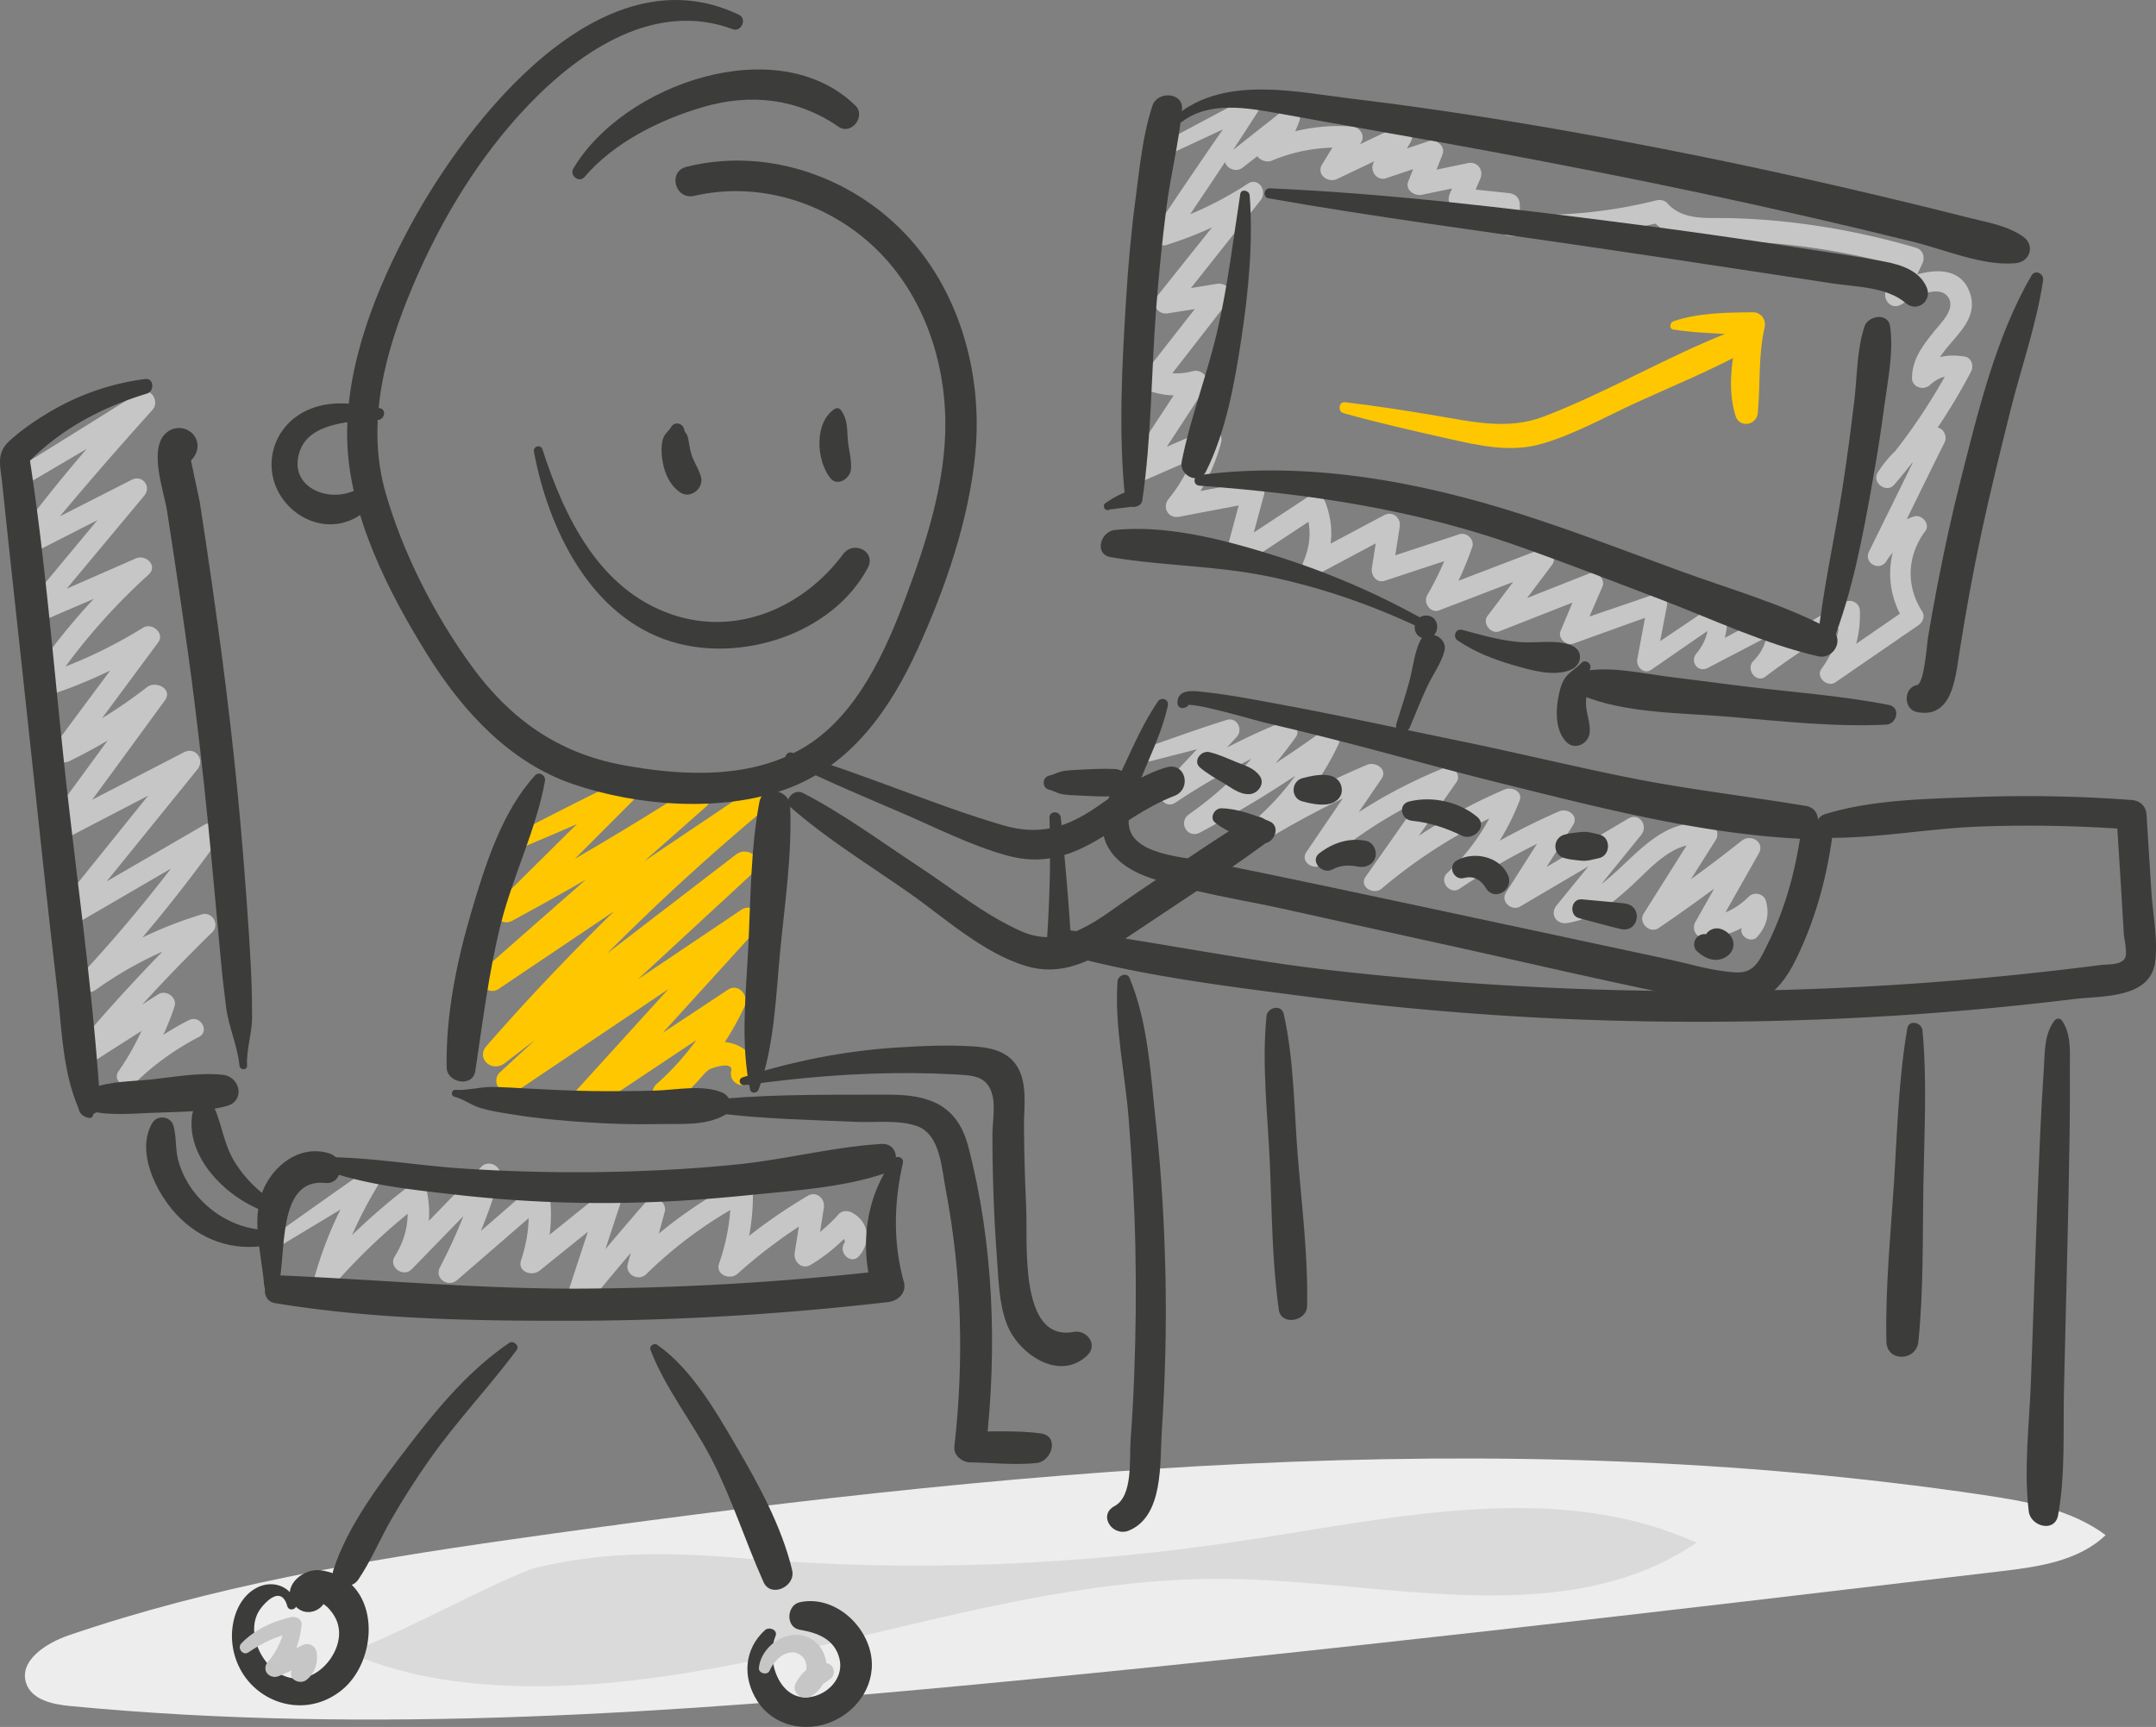 <svg id="Ebene_2" data-name="Ebene 2" xmlns="http://www.w3.org/2000/svg" viewBox="0 0 4708.77 3772.53"><rect x="0" y="0" width="4708.77" height="3772.53" fill="#808080" stroke="none"/><defs><style>.cls-1{fill:#c6c6c6;}.cls-2{fill:#fec700;}.cls-3{fill:#ededed;}.cls-4{fill:#dadada;}.cls-5{fill:#3c3c3b;}</style></defs><path class="cls-1" d="M457.5,1812.64c86.61-50.93,173.13-102,260-152.54l-29.88-37.75c-97.82,101.49-187.86,210.12-271.84,323.27-14.81,20,13.26,39.71,31.35,30.47l253.25-129.33-27.45-34.67L443.73,2087.83c-16.79,20.2,3.95,44.22,27.06,34.18,79.48-34.52,159.18-68.53,238.85-102.63l-28-35.41a1351.22,1351.22,0,0,0-230.53,267c-11.42,17.33,7.63,40.33,26.86,34.37a1078.51,1078.51,0,0,0,248.75-113l-33.06-32.13q-93.17,125.46-186.34,250.9c-16,21.49,14.17,41.67,33.32,32.38,73.2-35.52,141-78.18,205.38-127.87l-39-29.06q-109.65,149-218.8,298.44c-15.81,21.65,14.29,43.4,34.06,33.1l293.75-153-29.54-37.33L508.36,2753.22c-16.07,20,4.13,50.63,28.74,36.29l323-188.1-32-31.09a3248.88,3248.88,0,0,1-258.45,317c-17.3,18.7,6,52,28.46,35.94,75.22-53.64,156.21-93.82,244.75-120.46L820,2764Q680.36,2899.8,554.83,3048.75c-16.72,19.84,4.89,52.51,29.26,37q87.82-56,175.63-112L724,2947a561.32,561.32,0,0,1-75.17,153.53c-14.87,21.53,17.85,43.36,35.33,26.3a582.66,582.66,0,0,1,139.91-101c25.08-13,2.89-49.45-21.91-36.79A621.76,621.76,0,0,0,652.3,3096l35.33,26.29c36.39-50.28,63.64-104.2,83.38-163,6.73-20.06-18.52-37.78-35.77-26.73q-87.72,56.18-175.43,112.38,14.63,18.49,29.26,37,125.23-149.2,264.61-285.31c16.7-16.31-.32-45.66-22.88-38.82-92.2,27.94-177.94,69.71-256.3,125.82q14.22,18,28.45,36A3445,3445,0,0,0,868.58,2593c14.24-19.83-13.27-42-32-31.09q-161.67,93.76-323.33,187.54l28.73,36.3,279-344.56c17.13-21.16-4.06-50.51-29.54-37.33L497.2,2556.07l34.05,33.1q109.59-149.07,218.63-298.54c18.2-24.94-19.35-44.37-39-29.06-60.64,47.18-125.69,87.12-194.71,120.81l33.32,32.38,186-251.09c14.81-20-13.91-44-33.06-32.12A1024.21,1024.21,0,0,1,465.76,2239.9l26.86,34.37a1344.18,1344.18,0,0,1,221.79-258.54c21.09-19.11-6-45.07-28-35.41-79.3,34.77-158.56,69.64-238,104l27.06,34.19L705,1843.19c16.4-19.66-4-46.61-27.45-34.67l-253.5,128.89,27.76,35.07c87.05-108.21,177.87-213,270.73-316.27,18.09-20.12-5.39-53.15-29.89-37.75Q565.07,1698.71,436.88,1778c-22.47,14-2.14,48,20.62,34.62Z" transform="translate(-389.92 -760.38)"/><path class="cls-1" d="M1011,3476.6c65.46-39.62,131.21-78.8,196.31-119L1176.91,3328c-45,67.7-77.2,142.22-99.51,220.23-6.22,21.76,23.74,39.65,39.17,22C1175.32,3503,1239.8,3441.88,1311,3387.9l-34.7-13.76c9.68,47.48,1.29,90.06-24.34,131.14-14.32,22.95,18.84,46.65,37.24,27.72q92.94-95.57,185.86-191.14l-39.88-22.38a1104.42,1104.42,0,0,1-84.26,208.91c-13,24.72,17.55,45.53,37.71,28.07l194.94-168.78-41.27-16.57c5.74,49.64,1.46,94.52-14.32,142.19-8.39,25.32,23.75,36.23,40.52,22.74l170.59-137.35-40.53-22.75q-36,109.54-71.93,219.09c-7.3,22.26,25.34,41.26,40.51,22.73q82.69-101,168.32-199.45l-40.39-22.67Q1778,3458.45,1761,3521.23c-6.37,23.48,23.49,39.16,40.34,22.64a931.83,931.83,0,0,1,221-160.8l-36.16-20.29a454.84,454.84,0,0,1-25.78,157.8c-8.43,24.2,23.91,37.13,40.15,22.54A1101.93,1101.93,0,0,1,2178.21,3413l-35.13-26.25q-8.76,55.21-17.51,110.42c-3.08,19.38,16,37.85,35.08,26.21a386.62,386.62,0,0,0,93.65-79.19l-27.88,3.83,9.09,25.59c-17.44,21.8,12.91,51.74,31.12,30.14,26.55-31.47,21.5-75.31-17-94.87-8.7-4.42-20.93-3.82-27.88,3.83a381.11,381.11,0,0,1-85.15,70.35l35.08,26.21q8.79-55.2,17.57-110.4c3.13-19.65-15.93-37.56-35.13-26.24a1166.29,1166.29,0,0,0-187.61,137.54l40.15,22.53a491,491,0,0,0,27.65-169.9c-.22-18.87-20.19-28.67-36.16-20.3a978.21,978.21,0,0,0-231,168.27l40.34,22.64q17.09-62.79,34.15-125.57c6.08-22.36-24.36-41.1-40.39-22.67q-85.68,98.43-168.42,199.35l40.51,22.73q36-109.53,72-219.07c8.32-25.32-23.73-36.27-40.53-22.74q-85.29,68.67-170.58,137.35l40.52,22.74c16.75-50.8,22.15-101.22,15.94-154.4-2.45-21-24.65-31-41.27-16.57l-194.71,169,37.71,28.08a1165.31,1165.31,0,0,0,88.79-220.11c6.62-22.9-23.62-39.13-39.88-22.38q-92.8,95.68-185.63,191.36l37.24,27.72c32-51.44,41.26-107.13,29.11-166.36-2.82-13.76-23-22.66-34.7-13.76-74.46,56.6-142.49,119.38-203.89,190l39.16,22c21-75.14,52.62-143.77,92.82-210.48,11.06-18.36-12-42.33-30.42-29.57-63.07,43.73-125.47,88.46-188.14,132.75-14.65,10.35-1.55,33.32,14.18,23.8Z" transform="translate(-389.92 -760.38)"/><path class="cls-1" d="M2911.62,1112.66c73-34.19,146.19-68.06,219.15-102.37l-28-27.22c-65.21,92.09-128.22,185.88-191.34,279.42-11.19,16.58,7.48,38.86,25.85,33.08a821,821,0,0,0,201.26-94.29l-28.34-35.79q-95.89,120.18-191.8,240.33c-15.18,19-1,42.72,22.94,38.92l119.43-18.92-23.13-39.25-147.28,188.3c-11.35,14.52-8.1,33.87,10.71,40,36.3,11.77,70.2,12.35,107.1,2.85q-13.77-17.61-27.53-35.24-64.37,97.9-128.44,196c-14.93,22.9,13.65,41.56,33.74,32.79l159.61-69.69-35.71-26.68C2996.72,1765,2975,1809.7,2942.38,1850c-15.11,18.66-1.13,43.77,23.09,39.18q84.12-15.95,168.24-31.86l-28.9-28.44-38.1,142c-5.12,19.09,17.27,37.36,34.65,25.89l172.18-113.62L3239,1869.49c15.48,40.52,14.65,78.19-2.4,118.14-8.65,20.27,18.59,34,34.34,25.66l165.28-88.06L3402,1899.64q-7.92,50.65-15.85,101.32c-2.52,16.1,10.13,34,28.4,28l174.34-57.45-28.33-27.87a666.87,666.87,0,0,1-53.47,116.84c-9.31,16.13,6.59,40.62,25.94,33.21l233-89.27-25.84-33.08q-50.79,67.53-101.73,134.93c-11.8,15.64,8.07,40.35,26,33.3l208.77-82-28.7-28.24c-15.71,36.46-30.95,73.12-46.33,109.71-6.62,15.73,12.85,32.77,27.83,27.4,63.17-22.67,126.22-45.69,189.5-68l-25.94-25.53q-11.89,63.84-23.8,127.69c-3,16.27,14.52,33.9,30.59,22.85,51.67-35.5,103-71.47,154.91-106.64l-30.17-16.92c2.7,34-4.26,61.61-26.33,88.23-14.66,17.7,3.59,42.5,24.86,31.4l162-84.53-32.3-18.13c3,35.16-5.56,62.39-30.35,87.83-16.82,17.26,6.27,49.1,26.69,33.71a1478.24,1478.24,0,0,1,195.05-125l-33.39-18.74c1.66,48.26-10.79,87.82-39.28,126.77-13.13,18,12.9,41.59,30.4,29.54q90.7-62.4,181.39-124.8c9.49-6.53,15.06-19.24,8.15-30-36.15-56.2-32.93-122.22,6.78-175.68,11.52-15.52-7.68-37.43-24.82-31.76-42.68,14.1-74.07,38.19-98.09,76.39l37.85,21.23c42.13-86.58,84.17-173.2,127.13-259.38,7.69-15.43-5.46-38.3-24.47-31.33-51.91,19-91.93,50.12-121.46,97.1-13.59,21.62,19.09,46.24,35.83,26.67a1330.14,1330.14,0,0,0,168-247.29c6.23-11.88,1.58-30-13.54-32.65-41.9-7.23-76.89,2.36-108.79,30.77l39.05,15.68c1.22-68.94,104.15-106.22,82-181.58-23.84-81.09-124.45-49.07-175.42-19.07l32.69,31.77q18.8-40.46,37.57-80.9c6.58-14.18,1.57-30-14.39-34.72A1630,1630,0,0,0,4299,1245.8q-68.22-7.68-136.88-9c-45.72-.84-97.5,5.11-130.82-32.6-5.75-6.5-16.05-8.11-24.05-6.1A1048.14,1048.14,0,0,1,3687,1227.76l24.09,23.92q-1-22.8-2-45.61c-.63-14.12-10.53-22.47-24.06-23.9l-107-11.31,20.67,35.61q12-27.49,24-55c8.42-19.31-5.46-39.2-27.11-34.7l-112.71,23.41,29.48,29q14.09-35.88,28.16-71.78c6.63-16.89-13.3-34.4-29.43-29l-106.14,35.78,26.94,34.49,39-68.3c12.61-22.11-12.26-41.8-32.88-32l-151.68,72.45,32.77,31.84,43.46-71c9.92-16.19-3.18-34-20.37-35.09-69.2-4.57-133.79,7.91-197.32,35.25l28.14,35.54c26-23,43-49.36,54.57-82,8.53-24-22.65-33.72-38.2-21.44l-116.86,92.23c-22.52,17.78,9.46,47.32,31.36,30.36l117.83-91.28-38.2-21.44c-9.39,25.69-22.84,43.83-43.42,61.73-21.85,19,6.32,44.69,28.13,35.54,55.58-23.33,113.43-31.51,173.33-27.49L3321,1048.55l-43.54,71c-13.44,21.91,12.72,41.39,32.77,31.84L3462,1079l-32.88-32-39,68.25c-9.89,17.3,6.78,41.26,26.94,34.49l106.18-35.67-29.43-29q-14.13,35.88-28.24,71.77c-7.24,18.39,13.58,32.29,29.48,29l112.73-23.3L3580.6,1128l-24,54.94c-7.69,17.59,1.5,33.56,20.67,35.61l107,11.42L3660.23,1206q1,22.82,2,45.62c.6,13.7,10.52,23.09,24.09,23.92a1104.69,1104.69,0,0,0,333.59-30.19l-24-6.1c54.07,61.71,151,45.63,224.33,49.65,115.58,6.34,229.36,26.69,340.61,58.39l-14.4-34.71q-18.52,40.61-37,81.2c-9.39,20.57,10.88,44.8,32.69,31.77,20.87-12.46,85.62-49.18,104.5-12.69,12.69,24.53-18.34,53.82-31.79,70.6-24.89,31.07-48.55,60.89-49.07,102.37-.26,20.73,24.92,28.39,39.05,15.67,18.86-17,38.41-23.33,64.13-18.89q-6.78-16.32-13.54-32.65a1277.21,1277.21,0,0,1-160.83,238.16l35.83,26.68c22.85-36.37,52.71-62.37,93.15-77.8q-12.24-15.66-24.47-31.33c-41.8,86.75-84.51,173-127.13,259.4-12.43,25.19,22.88,44.74,37.85,21.23,18-28.21,39.36-45.21,71.49-55.63l-24.82-31.77c-48.84,65-50.9,151.46-7.08,219.61q4.08-15,8.15-30-90.69,62.43-181.33,124.9l30.4,29.54c32.37-44.31,47.22-93.5,45.3-148.31-.6-17.2-18.4-26.74-33.39-18.74A1431.61,1431.61,0,0,0,4219,2204.63l31.23,30.24c31.5-33,46.52-72.28,42.16-118-1.56-16.29-17.11-26.24-32.3-18.13L4099,2184.83l24.86,31.4c28.11-34.63,41.3-71.52,37.43-116.37-1.2-13.9-16.64-26.23-30.17-16.92-51.64,35.48-103.83,70.15-155.71,105.3l30.59,22.85q12.33-63.72,24.65-127.46c2.82-14.6-9.69-31.18-26-25.53-63.3,22-126.86,43.38-190.28,65.08l25.55,32.7c16.73-38.19,33.6-76.32,50-114.65,6.77-15.85-13.32-34.33-28.7-28.25l-208.62,82.52,26,33.3q50.7-67.56,101.46-135.08c11.77-15.63-8-39.9-25.85-33.08l-233.05,89.11q13,16.59,25.94,33.2a730.84,730.84,0,0,0,58.21-127.59c5.67-16.37-12.3-33.14-28.32-27.87l-174.37,57.33,28.4,27.94,15.92-101.3c3.12-19.87-15.33-35.66-34.25-25.59l-165.34,88,34.33,25.66q30.18-70.57,2.75-142.19c-5.07-13.34-20.9-22.68-34.55-13.7L3077.64,1957l34.65,25.9q19.15-71,38.3-141.95c5-18.42-11.79-31.64-28.9-28.44q-84.18,15.74-168.39,31.3,11.53,19.59,23.09,39.18c38.16-46.75,64.89-97.36,80.42-155.78,6-22.39-17.37-34.6-35.71-26.68l-160,69.11,33.74,32.78q64.38-97.87,128.34-196.05c12-18.38-7.9-40.37-27.54-35.24-28.58,7.45-53.3,6.36-81.39-2.64q7.27,17.52,14.54,35l146.64-188.77c14.39-18.52-9.42-37.26-26.9-34.43l-119.34,19.31,22.94,38.91q95.57-120.49,191.18-240.93c15.27-19.23-4.39-51.38-28.33-35.8a772.86,772.86,0,0,1-189.47,90l25.85,33.08c62.88-93.52,126-187,186.8-282,11.6-18.14-11-36.18-28-27.22-71,37.52-141.79,75.48-212.75,113.12-16.32,8.66-1.94,31.35,14.18,23.8Z" transform="translate(-389.92 -760.38)"/><path class="cls-1" d="M2905.24,2422.62c58.48-15.36,117.54-29.35,175.49-46.61L3058.89,2339q-65.26,69.28-130.36,138.72c-17.59,18.88,5.66,51.39,28.55,36.06,78.48-52.54,161.21-97.15,248.73-132.73l-26.45-33.86a793.24,793.24,0,0,1-192.49,191.94c-24.82,17.44-3.37,54.41,23.82,40a2421.51,2421.51,0,0,0,293.84-183.95l-32.23-31.32q-59.48,126.32-170.38,211.17c-21.2,16.24,6.37,49.57,28.3,35.75a1890.48,1890.48,0,0,1,268.4-140.43l-31.68-30.79q-61.87,90.84-123.59,181.77c-15.47,22.8,17.68,42.34,35.92,26.75,83.29-71.2,176.61-128.37,278.34-169.17q-12.39-15.84-24.77-31.7L3372.6,2675.51c-15.46,22,17.28,41,35,26,87.74-74.29,185.15-133.73,290.83-178.85l-32.76-24.47c-25.56,65.39-64.18,121.41-115.24,169.52-18.28,17.23,6,48.36,27.1,34.23a1525.17,1525.17,0,0,1,239.91-131.2l-30.73-29.87L3679,2710.22c-12.48,19.62,12.3,41.45,31.2,30.32l259.47-152.71-28.25-35.68-151.72,185.9c-15.5,19-.77,42.28,22.84,38.75,56.42-8.44,100-44.2,140.88-81.6,42.89-39.25,92.06-99.71,156.94-89.34l-14.25-34.35L3979.85,2756c-12.44,19.74,13.05,45,32.61,31.69q110.53-75,215-158.11l-37.32-27.78-97.66,173c-8.31,14.73,2,35.66,20.12,34.64,51.45-2.86,93.5-21.18,128.45-59.32l-37.71-9.57q11.06,24.49-7,42.82c-13.52,18.31,16.89,40.31,31.54,23.48,20.43-23.46,27.07-47.74,19-78-4.38-16.46-25.9-21.34-37.71-9.58-27.21,27.1-57.81,41.71-96,43.8l20.11,34.64,97.83-172.91c14.16-25-17.5-43.49-37.31-27.78q-99.84,79.13-205.36,150.42l32.62,31.69,116.44-184.33c7.61-12.05.82-31.93-14.25-34.35-143-23-194.9,151.88-322.82,171.45l22.84,38.75,151.14-186.46c15.84-19.54-4.16-50-28.25-35.69q-129.46,76.8-258.95,153.58l31.2,30.32,107.1-169.65c13.21-20.93-12.22-38-30.74-29.87A1544.37,1544.37,0,0,0,3555,2664.22l27.09,34.22c56.86-53.63,98.23-116.16,126.63-188.92,8-20.54-17.47-31-32.76-24.48-109.3,46.73-209.27,109.19-299.9,186l35,26,160.1-228.43c10.51-15-7.31-38.72-24.77-31.71-109.54,44-209.32,103.46-299.45,179.76l35.92,26.74Q3345,2552.79,3407,2462c14.69-21.51-13.19-38.63-31.68-30.79a1888.23,1888.23,0,0,0-268.61,140.08l23.48,39.43c78.68-60.11,140.48-134.35,182.86-224,9-19.05-11.56-46.37-32.23-31.31a2452.54,2452.54,0,0,1-294,183.71l23.82,40a861.65,861.65,0,0,0,209.58-209c11.27-15.93-7.86-41.42-26.45-33.85-91.52,37.25-178.32,82.67-260.43,137.7l28.55,36.07c43.24-46.46,86.13-93.24,129.12-139.93,14.65-15.91.49-43.92-21.84-37-57.92,17.8-115,38.94-172.27,58.61-19.73,6.77-12.33,36.38,8.29,31Z" transform="translate(-389.92 -760.38)"/><path class="cls-2" d="M1522.78,2615q126.84-53.15,252.24-109.79l-30.17-38.11q-134.38,132.1-268,265c-21.39,21.22,6,53.61,31.51,39.81q213-115.35,417.71-245l-32.5-41.06q-224.32,196-448,392.69c-23.45,20.6,7.64,59.57,33.42,42.22l566.79-381.36-33.48-42.29a5036.4,5036.4,0,0,0-559.6,548c-24.2,27.71,11.87,59,39.26,38q272.33-208.93,544.66-417.82l-39.41-38.16L1482,3102.78c-23.16,21.38,7.58,60.55,33.92,42.84q260.57-175.14,521-350.45l-33.89-42.81-353.53,389.1c-20.42,22.48,6.49,60.86,33.79,42.68Q1845,3076.5,2006.41,2968.55l-37.11-36.06a593.8,593.8,0,0,1-145.13,195.76c-23.71,21.18,6.78,54.84,32.64,41.23,22.43-11.81,38.62-27.3,55.77-45.82,8-8.61,16.19-20,25.88-26.56,6-4.08,53.49-20,48.45,3.12-7,32,42.24,44.58,49.54,13,9.85-42.62-21.41-71.58-62.45-76.47-67.61-8-92.44,60.06-144.28,87.26l32.64,41.24a635.31,635.31,0,0,0,153.89-206.41c10.61-22.61-12.83-52.12-37.11-36.06q-161.92,107.14-323.86,214.3l33.79,42.68q176.82-194.49,353.65-389c20.47-22.51-6.58-61.17-33.89-42.8q-260.55,175.17-521,350.41l33.91,42.84,515-475.91c27.19-25.13-12.31-59-39.41-38.16q-272.22,209-544.51,418l39.26,38a5037.27,5037.27,0,0,1,559.52-548c24-20.13-7.76-59.61-33.48-42.3l-566.74,381.44,33.42,42.22q223.69-196.59,446.93-393.73c22.87-20.21-7.17-57.28-32.51-41.06q-204,130.62-416.89,246.4l31.52,39.81q133.4-133.08,266.4-266.56c20.76-20.9-5.68-50.08-30.17-38.1q-122.85,60.07-244.12,123.41c-19.82,10.37-2.32,36.46,16.91,28.41Z" transform="translate(-389.92 -760.38)"/><path class="cls-3" d="M539.74,4332.83c-49.36,16.87-109.48,55.77-92.48,105.09,12.4,36,57.87,45.69,95.77,49.33,659.51,63.19,1324.33,14.67,1983.91-47.7,745.76-70.51,1489.72-158.67,2233.59-246.82,81.42-9.65,169-22.11,228.14-78.91-76.07-56.62-173.64-73.8-267.44-87.72-1076.15-159.61-2148.7-54.55-3218.82,97.8C1175.78,4170.4,852.82,4225.79,539.74,4332.83Z" transform="translate(-389.92 -760.38)"/><path class="cls-4" d="M1144.61,4367.18c116.32,52.81,245.27,72.83,373,76.26,525.34,14.14,1029.06-241.1,1554.54-233.95,348.92,4.75,734.26,116.91,1023.05-79-302.47-136.95-652.44-56.14-980.65-5.95-361.74,55.31-729.7,71.34-1094.13,40.51-157.23-13.3-301.15-17.61-457.63,19.49C1495.62,4200.5,1170.83,4379.08,1144.61,4367.18Z" transform="translate(-389.92 -760.38)"/><path class="cls-5" d="M2004.15,792.81C1702.59,647.69,1411,1023.5,1287.91,1250.1c-76.13,140.13-142.08,304.84-139.77,466.49,2.37,165.82,89.93,337.59,176.29,475.79,76,121.56,178.46,233.68,317.41,281.06,140.56,47.94,322.07,61.73,463.41,11.34,143-51,228.78-174.52,289.38-307.64,60.21-132.28,111.58-281.43,125.44-426.84,16.75-175.86-36.3-363.89-163.73-490-121.46-120.17-300-177.25-467-135.57-42,10.48-25,73.15,17,63.43,136.51-31.58,281.07,11.43,384.63,104.48,110.06,98.88,163,246.64,163.62,392.5.53,129.27-41.77,260.75-86.78,380.78-43.88,117-104.46,252-213.65,322-118.44,75.91-272.54,68.22-405.3,43.51-140.28-26.12-244.8-100.52-328.42-215.26-81.21-111.43-150.18-246.55-188.28-378.95-44-153-.81-309.87,59.51-452.27,61.34-144.81,145.19-284,254.69-397.58,113.39-117.58,275.48-226.24,444.2-163.11,18.17,6.8,31.53-22.84,13.58-31.48Z" transform="translate(-389.92 -760.38)"/><path class="cls-5" d="M1558.46,2454.37c-72.39,78.84-108.8,195.79-138.78,297-32.16,108.5-56.46,227.27-54.25,340.89.66,34.11,56.93,44.14,62.48,8.07,16.68-108.4,29.15-215.76,56-322.41,26.45-104.9,77.16-205.56,96.25-311.31,2.14-11.87-12.39-22.39-21.74-12.2Z" transform="translate(-389.92 -760.38)"/><path class="cls-5" d="M1382.35,3156.3c18.8,4.4,36,17.84,54.59,23.77,24.76,7.89,51.48,11.39,77.06,15.54,51.61,8.36,103.92,12.86,156.06,16.41,52.74,3.59,105.8,5,158.65,3.94,47.08-.92,101.51,4.25,143.38-19.42,22.75-12.85,14.83-42-6.5-50.28-43.74-16.94-99.42-4.61-145.8-3.4s-92.57,1.61-138.89.94-92.38-3.11-138.61-5.47c-26.22-1.33-52.68-3.34-78.94-3.49-24.51-.14-55.11,8.28-78.77,6.3-8.82-.74-10.89,13.14-2.23,15.16Z" transform="translate(-389.92 -760.38)"/><path class="cls-5" d="M2046.75,3140.42c34.51-94.86,37.34-200.74,46.92-300.46,10-104.26,26.51-213.89,21.95-318.61-1.58-36.41-59.91-47.75-67.22-8.69-19.25,102.94-19,212.48-24.22,317-5.07,102.21-17.47,210,4,310.86,2.11,9.94,15.66,8.06,18.62-.06Z" transform="translate(-389.92 -760.38)"/><path class="cls-5" d="M2213.38,1653.34c-45.73,29.21-41,112.55-10.05,151.45,15.36,19.3,43,1,45-18.43,2.34-22.11-5.31-44.48-6.91-66.56-1.74-24.07-.18-42.57-14.44-63.07-3-4.25-8.89-6.41-13.62-3.39Z" transform="translate(-389.92 -760.38)"/><path class="cls-5" d="M1855.86,1693.06c-6,9.93-14.7,14.57-18.26,27.19-3.93,14-3.29,28.55-1.32,42.77,3.9,28.25,15.44,57.37,39.94,73.38,22,14.41,51.11-9.52,44.75-33.72-4.9-18.62-16.78-34.17-21.85-53-2.36-8.74-3.65-17.56-5.31-26.43a59.93,59.93,0,0,0-3.36-12.84c-1.09-2.55-5.59-7.34-5.84-9.9-1.39-14.65-20.43-21.27-28.75-7.49Z" transform="translate(-389.92 -760.38)"/><path class="cls-5" d="M1087.65,3312.24c93.62,36.1,198.78,46.71,297.91,58a2842.11,2842.11,0,0,0,317.22,18.18c105.82.16,211.81-5.92,317.06-16.69,98.76-10.11,209-16.31,303.22-48.38,33.27-11.32,31.76-66.43-8-64-104.67,6.41-209.33,33.92-314.05,44.62-98.85,10.1-198,15.2-297.34,16.72s-198.52-1-297.57-7.26c-104.56-6.56-210.21-26-314.93-25.34-14.82.09-16.36,19.21-3.55,24.14Z" transform="translate(-389.92 -760.38)"/><path class="cls-5" d="M2340.58,3293c-60.39,84-72.86,186.66-45.45,286.23l34.87-44a6183.83,6183.83,0,0,1-664.88,40.15c-222.8,1.36-443.14-19.39-665.35-28.9-34.52-1.47-44.73,54.74-8.92,60.66,217.21,35.91,443.51,39.09,663.22,38.39,225.58-.72,450.91-14.84,675-40.67,21.88-2.52,41.57-19.78,34.87-44-23.7-85.77-21.76-172.67-2.2-259.27,3-13.24-13.74-18.83-21.14-8.53Z" transform="translate(-389.92 -760.38)"/><path class="cls-5" d="M997.41,3571.93c18.94-65.27-5-238.72,102.71-227.39,38.81,4.08,44-53.2,9.47-64.37-56.93-18.43-111.41,16.47-138.56,66.44-36.94,68-9.72,149.47-4.23,221.36,1.29,16.9,25.58,21.32,30.61,4Z" transform="translate(-389.92 -760.38)"/><path class="cls-5" d="M970.26,3447.31c-58.25-1.75-113.91-31.83-151-76.2-18.56-22.19-33-48.68-40.29-76.77-6.41-24.82-3.37-50.42-10.3-75-5.87-20.76-35.32-24.29-46.2-5.68-36.64,62.67,9.09,153.3,53.41,200.33,52.65,55.88,123.47,80.31,198.56,66.66,19.73-3.59,14.81-32.83-4.16-33.39Z" transform="translate(-389.92 -760.38)"/><path class="cls-5" d="M991.29,3387a273.29,273.29,0,0,1-88.45-87.74c-21.63-34.84-26.83-72.67-41.06-110.08-10.86-28.54-48-22.19-52.19,6.85C795.27,3294.85,894.9,3386.43,981,3411c14.55,4.15,23.14-16.11,10.34-24Z" transform="translate(-389.92 -760.38)"/><path class="cls-5" d="M706.93,1588.36a544.31,544.31,0,0,0-210.13,72.83c-29.9,17.83-60.07,38.5-85.82,62-30.14,27.53-20.29,53.9-16.26,92.6,16.16,155.5,33.37,310.89,50.07,466.34q21.85,203.37,43.78,406.74c8.55,78.46,17.58,156.86,26.61,235.26,10.11,87.74,11.71,179.62,47.71,260.59,9.66,21.73,47.34,10.63,45.89-12.3-15.45-244.06-51.31-489.38-77.63-733.12-24.85-230.19-42.74-462.85-78.72-691.59l-8.38,30.3c74.38-78,164.42-126.68,266.85-157.82,16.81-5.12,15.39-34.29-4-31.85Z" transform="translate(-389.92 -760.38)"/><path class="cls-5" d="M588.05,3187.2c33.87,10.24,89.82,6.25,131.85,4.27,54.63-2.58,112.37-.79,165.39-15.08,40.59-10.94,29.51-63.83-8.48-68-51.16-5.64-104.93,4.58-155.92,10.07-39.77,4.29-91.76,3.52-128.63,19-26.8,11.28-48.36,56.29-8.55,64.93,9.94,2.16,14.32-12.19,4.34-15.21Z" transform="translate(-389.92 -760.38)"/><path class="cls-5" d="M929.53,3088.31c-1.86-35,11.05-70.78,11-106.27-.09-32.74-.66-65.54-2.22-98.24-2.7-56.43-6.53-112.9-10.67-169.24-7.43-101.09-16.1-202.11-27-302.89q-15.69-145.41-35.79-290.28-12-87.87-25.16-175.59-6.57-44.11-13.38-88.19c-1.78-11.45-22.74-101.56-20.69-103.61l-35.18,9.42,4.7,1.16-24.89-24.5c.27-2.73.53-5.46.8-8.19l43.12-24.25-3.62-.58c-42.67-6.75-62.58,52.47-18.74,65.7l3.49,1c19,5.72,36.64-7.17,43.12-24.25,14.91-39.35-30.25-69.64-62.65-45.73-44.37,32.75-7.51,129.88-.92,172.93,21.26,138.7,42.33,277.43,59.79,416.67,15.08,120.24,27.67,240.82,38.89,361.48q9.45,101.65,18.78,203.32c3.14,34.64,7.13,69.15,11.63,103.63,5.58,42.81,25.19,84.33,28.89,126.44.92,10.43,17.28,10.61,16.72,0Z" transform="translate(-389.92 -760.38)"/><path class="cls-5" d="M1502,3694c-84.86,57.51-153.66,138.91-215.68,219.75-62.65,81.66-136.25,177-168.18,275.92-10.79,33.43,36.36,47.66,54,21.79,27.76-40.68,47.2-88,71.81-130.81q39.33-68.45,84.91-133c58.67-83.12,128.63-156.56,189.36-237.85,7.15-9.58-6.91-22.09-16.23-15.77Z" transform="translate(-389.92 -760.38)"/><path class="cls-5" d="M1036.71,4264.07c-10.18-39.59-53-53.63-87.87-34.19-42.7,23.79-57.24,80-50.89,125.11,16.09,114.35,146.83,171.13,238,97.73,84.71-68.25,86-243.74-45.56-261.92-43.27-6-93.46,44.22-52.16,81.32,31.53,28.32,82.45-10,57.79-46.39-18-26.53-55.38-3.63-43.14,25q1.35,3.17,2.71,6.33l.07-25.19c-2.21,4.21,43.67,33.15,50.3,40.25,9.67,10.36,17.59,21.7,21.58,35.34,5,17.21,3.36,34.81-2.79,51.49-13.11,35.54-47.09,68.18-86.82,68-37-.18-66.93-28.76-81.82-60.66-7.32-15.69-11.79-33.07-11.05-50.46a75.55,75.55,0,0,1,9.28-34.17c7.18-13.05,48.69-64.15,63.13-12.38,3.37,12.11,22.42,7,19.28-5.17Z" transform="translate(-389.92 -760.38)"/><path class="cls-5" d="M1810.43,3708.78c31.89,84.1,92.92,159.69,134.09,239.92,44.62,86.93,73.28,179.28,113.05,267.91,15.86,35.35,70.81,9.47,62.47-25.91-22.29-94.57-74.16-189.14-122.91-272.44-44.56-76.15-98.28-169.24-172.26-220.36-6.54-4.53-17.38,3.13-14.44,10.88Z" transform="translate(-389.92 -760.38)"/><path class="cls-5" d="M2060.57,4321.47c-45.29,41.35-49.9,102.88-16.59,154.95,34.88,54.53,104.56,69.48,162.33,45.27,58.85-24.65,99-85.73,85.06-150.39-14.65-67.76-83.63-125.87-154.31-110.89-29.54,6.26-31.94,54.86-.54,60.16,38.86,6.55,76.27,20.34,86.8,63.21,9.06,36.87-17.53,70.27-51.93,81.09-74.3,23.36-111-73.12-87.74-130.44,5.59-13.79-14.07-21.18-23.08-13Z" transform="translate(-389.92 -760.38)"/><path class="cls-5" d="M1973.48,3194.2c94.17,10.86,190.7,12.74,285.39,16.92,41.78,1.85,94.15-5,134.08,9.36,50.49,18.16,53.45,91.38,62.15,136.73,35.65,185.88,40.49,376,19.13,563.83-2.13,18.68,17.25,33.6,34.1,33.88,48.09.81,97.51,6.36,145.36,1.49,33.72-3.44,50.63-59.09,9.51-64.68-50.82-6.91-102.7-3.64-153.95-4.49l34.11,33.87C2568,3704.59,2560,3476.67,2504.65,3265c-23.83-91.13-85.66-113.46-173.57-113.27-118.36.26-239.17-1.44-357.14,8.48-22.34,1.88-22.63,31.45-.46,34Z" transform="translate(-389.92 -760.38)"/><path class="cls-5" d="M2016.59,3131c123.28-17.38,244.15-27.29,368.8-26.43q43.29.3,86.53,2.74c40,2.26,75.49,1,86,47.69,5.7,25.39-.61,60.18-.55,86.6q.11,49,1.39,98.08c1.53,58.83,4.69,117.63,9,176.32,3.37,45.67,4.63,94.12,21.29,137.34,24.91,64.62,114.73,126.68,175.81,67.61,23.8-23-1.35-56.41-30.08-51-120.15,22.45-100.15-196.42-103.57-271.35-2.69-58.8-4.51-117.64-4.91-176.51-.3-43.45,9.29-99.43-18.27-137.11-21.19-29-55.55-36.07-89.29-38.48-56.58-4.06-114.5-1.3-171,2.29-112.22,7.12-228.89,30-335.74,65-11.46,3.75-6.81,18.92,4.63,17.3Z" transform="translate(-389.92 -760.38)"/><path class="cls-5" d="M2918.8,2292.75c-30,44-51.07,91.32-73.5,139.52-16.79,36.08-40.23,74.61-46,114.59-10,68.77,41,109.91,100.36,130.49,94.85,32.88,198.7,47.5,296.59,69.19,103.14,22.86,206.22,46,309.44,68.49,209.61,45.64,418.93,96.16,629.59,136.6,89.05,17.08,137.75-15.47,176.73-94.86,40.86-83.25,65.7-171.29,78.77-262.89,5.47-38.39-62.86-46.94-68.49-8.84-12.14,82.18-34.59,162.69-71.62,237.31-7,14-13.62,29.52-23.27,41.88-20,25.65-43.24,21.4-72.26,17.78-40-5-80.6-17.25-120-25.69q-255-54.59-510.07-109.17c-166.74-35.55-333.55-71.28-500.7-104.82-58.72-11.78-187.73-15.77-167.35-104.92,18.55-81.17,66-153.75,83.54-235.9,2.86-13.36-14.23-19.74-21.72-8.76Z" transform="translate(-389.92 -760.38)"/><path class="cls-5" d="M2978.77,2287.59l-3.45-1.39,6.45,15.55c7.43-9.93,153.64,33.36,171,37.38q80.73,18.75,161,39.37c113.49,28.91,226.15,61.06,339.79,89.27,217.26,53.94,445.6,114.07,670.06,125,40.93,2,52.88-64.77,10.56-71.8-128.24-21.31-256.9-35.91-384.58-61.49s-254.15-56.56-381.69-82.64c-124.59-25.47-248.7-53.07-373.78-76.18-59.15-10.93-118.71-22.72-178.57-29-21.64-2.27-54.37-6.21-54,24.85a10.81,10.81,0,0,0,13.63,10.27l3.47-.93c9.93-2.68,8.55-14.87.16-18.23Z" transform="translate(-389.92 -760.38)"/><path class="cls-5" d="M3011,2437.26c15.47,13,33.25,23.1,50.59,33.41,17.91,10.65,34.76,25,56.39,24.6,18.4-.32,35.74-22.24,23.45-39.5-13.1-18.39-32.3-22.84-52.5-31.14-18.87-7.75-37.9-16.62-57.82-21.24-18.25-4.24-36.76,19.86-20.11,33.87Z" transform="translate(-389.92 -760.38)"/><path class="cls-5" d="M3234.21,2511c17.13,4.59,35.5,8.38,53.17,6.56,16.65-1.72,33.69-13.16,33.07-31.93-.62-19-14.29-30.13-32.2-32s-36.36,2-53.59,6.61c-25.47,6.77-26.26,43.83-.45,50.74Z" transform="translate(-389.92 -760.38)"/><path class="cls-5" d="M3043.83,2557.47c27.17,21.6,65.09,35.24,98.15,44.72,27.57,7.91,48.9-35.59,20.56-47.66-32-13.62-70.05-27.89-105.26-28.38-14.76-.2-26.64,20.83-13.45,31.32Z" transform="translate(-389.92 -760.38)"/><path class="cls-5" d="M3299.59,2659.86c18.78-9.91,36.88-10.15,57.28-6.2,15.67,3,32.26-4.58,36.86-20.73,4.17-14.64-5-32.8-20.73-35.84-36.86-7.13-72.39,4.59-101.56,27.21-21.71,16.83,6.16,47.17,28.15,35.56Z" transform="translate(-389.92 -760.38)"/><path class="cls-5" d="M3473,2553.24c40.77,4.32,73.17,15.31,110.13,32.8,24.94,11.8,57.65-21,32.56-41.64-39.87-32.74-97.52-45.49-147.93-33.21-25.36,6.18-18,39.58,5.24,42Z" transform="translate(-389.92 -760.38)"/><path class="cls-5" d="M3588,2678.32c20.38-5.68,36.9,4.84,47.06,21.92,18.38,30.9,62.51,3.72,48.42-28-18.29-41.21-74.62-52.86-111.72-32.35-21.29,11.77-7.08,44.95,16.24,38.46Z" transform="translate(-389.92 -760.38)"/><path class="cls-5" d="M3806,2634.74c12.08,3.52,25.29,4.58,37.78,5.85,13.19,1.33,25.48-2.87,38.25-5.59,26-5.54,26.78-46,.46-51.65-12.65-2.72-24.78-6.88-37.86-5.54-12.67,1.3-25.93,2.36-38.17,5.89-25.6,7.39-26.38,43.51-.46,51Z" transform="translate(-389.92 -760.38)"/><path class="cls-5" d="M3838.87,2766.18c30.16,7.79,60.21,16.43,90.49,23.68,39.84,9.55,50.9-51.06,8.23-56-30.78-3.57-61.81-5.78-92.67-8.82-24.12-2.38-29.18,35.19-6.05,41.16Z" transform="translate(-389.92 -760.38)"/><path class="cls-5" d="M4096.46,2838.53c11.84,10.43,26.12,19.36,42.55,18.63,18.72-.83,37.69-14.72,36.88-35-.62-15.62-13.86-28.38-28.34-32.59-17.8-5.17-36,8-36,26.58,0,25.77,37,29.57,44.5,5.75q-4.05,11.37-18.73,12.93-13.93-4.86-8.49-1.9-5.2-4.17-2.54-1.68-4-5.39-1.87-2.33,2,3.71-.68-3.93-1.42-7.93-1.25-3.9a76.13,76.13,0,0,0,.95,8,18.59,18.59,0,0,1,.07-9.57,16.48,16.48,0,0,1,7.25-10.29,10.6,10.6,0,0,1,6.17-1.45c-1.35,1-7-1.48-1.32.18-2.65-.77-5.29-1.49-7.9-2.39,4.51,1.55-3.1-1.49-4-1.92-10-5-22-3-29,6-6.47,8.29-6.64,21.53,1.74,28.91Z" transform="translate(-389.92 -760.38)"/><path class="cls-5" d="M3450.27,2315.53q-.39,7.72-.8,15.46c-.55,10.65,17.26,10.49,16.72,0q-.41-7.73-.8-15.45c-.5-9.57-14.62-9.54-15.12,0Z" transform="translate(-389.92 -760.38)"/><path class="cls-5" d="M3469.11,2349.06c12.75-30.29,24.72-61.13,38.81-90.82,12-25.24,29.46-48.63,36.67-75.59,8.28-31-39.28-51.8-53.43-21.56-12.87,27.51-15.19,58.55-23.21,87.91-8.47,31-18.72,61.63-28.25,92.34-6,19.21,22.22,24.82,29.41,7.72Z" transform="translate(-389.92 -760.38)"/><path class="cls-5" d="M3573.54,2159.49c36.24,24.74,78.72,41.46,120.78,53.61,38,11,88.06,26.24,125.83,10.62,26.07-10.78,28.64-43.65.48-54.08-34.21-12.67-74.65-3.69-111-6.57-43.65-3.47-84.14-15.53-126.16-26.69-14.42-3.83-21.73,15.08-10,23.11Z" transform="translate(-389.92 -760.38)"/><path class="cls-5" d="M3843.57,2208.78c-11.22,12.31-27.19,19.71-36.29,33.89-8.28,12.9-12,29.75-14.56,44.54-5.34,31-4.78,70.73,18.34,94.2,18.73,19,48.67,3.24,50.79-20.8,1.94-21.91-8.38-43-8.11-65.52.13-11,2.4-21.34,3.59-32.22,1.43-13.2-1.79-27.91,4.91-40.19,6.29-11.52-9.44-24-18.67-13.9Z" transform="translate(-389.92 -760.38)"/><path class="cls-5" d="M3503.86,2155.1c32.67,0,33.68-50.06.68-50.06-32.67,0-33.69,50.06-.68,50.06Z" transform="translate(-389.92 -760.38)"/><path class="cls-5" d="M3510.18,2119.77a1704.6,1704.6,0,0,0-328.53-143.33c-110.75-35-239.61-70.11-356.77-58.31-31.24,3.14-46.32,53.06-8.74,59.42,114,19.28,229.88,18.41,343.75,42,118.26,24.48,231.79,64.32,340.54,116.66,10.84,5.21,20.67-10.21,9.75-16.42Z" transform="translate(-389.92 -760.38)"/><path class="cls-5" d="M2813.19,1873.45l47.94-6.08c8.88,2.32,22-3,23.51-13.22,20.49-138.75,19.6-282.15,30.57-422,5.69-72.58,12.84-145.07,22.11-217.3,9.23-71.85,27.38-143.12,34.15-215.09,3.61-38.34-53.8-41.37-64.69-8.36-21.32,64.66-27.89,136.34-36.84,203.72-9.58,72.13-16,144.54-20.49,217.15-9,143.24-17.08,294.08-2.24,437.07l14.24-18c-20.78,5.36-39.12,15.59-56.8,27.78-8.92,6.15-.88,20.07,8.54,14.33Z" transform="translate(-389.92 -760.38)"/><path class="cls-5" d="M2971.34,1026.35c60.46-45.46,142.26-30.48,211.41-18.22,78.26,13.89,156.39,28.44,234.7,42.08q230.58,40.15,460.25,85.53,229.89,45.18,458.34,97.57,116.67,26.67,232.85,55.43c68.82,17,152.15,53.39,223.21,46.6,31.65-3,43.09-39.14,16.42-58-34.89-24.62-80-31.42-120.8-41.81q-58-14.79-116.16-28.85-121.14-29.49-242.81-56.73-248.28-55.59-498.81-100.23c-159.9-28.63-320.84-53.6-482.13-73-126.31-15.2-280.28-52-388.12,34.89-8.44,6.8,3,21.22,11.65,14.71Z" transform="translate(-389.92 -760.38)"/><path class="cls-5" d="M4826.55,1362.55c-77.42,133.14-116.68,297.74-154.37,445.93-19.2,75.47-35.66,151.69-50.48,228.13q-11.13,57.35-20.78,115c-2.52,15-8.38,102.44-24.07,105.25-30,5.38-30.23,52.93-.53,58.94,76.4,15.46,84.08-72.72,92.43-126.36,14-89.86,30.25-179.32,49.35-268.24s41-177.11,63-265.31c23.44-93.68,56.78-187.47,71-283,2.18-14.71-17.12-24.79-25.54-10.3Z" transform="translate(-389.92 -760.38)"/><path class="cls-5" d="M4515.54,2300.42c-105.61-20.81-214.14-28-320.86-41.25-54.13-6.75-108.22-13.82-162.33-20.68-56.08-7.12-116-20.95-172.3-13.84-24.59,3.11-47,41.56-15.51,54.72,94.78,39.61,217.07,38,318.73,46.59,114.49,9.67,231,22.87,345.94,17.48,23.7-1.11,32.51-37.86,6.33-43Z" transform="translate(-389.92 -760.38)"/><path class="cls-5" d="M3098.69,1184.32c-15.34,98.83-26.75,196.77-49.06,294.5-22.26,97.5-59.39,192.34-78.89,290-6.08,30.43,37.84,52.09,53.13,21.44,44-88.21,62.83-194.66,77.44-291.52,15.31-101.41,25.79-209.31,17.89-311.79-.83-10.78-18.62-14.87-20.51-2.65Z" transform="translate(-389.92 -760.38)"/><path class="cls-5" d="M3010,1821.35c238.26,17.83,464.87,51,691.18,130.48,106.06,37.25,210.82,78.06,315.85,118.07,111.49,42.48,227.63,97.64,344,124.17,34.84,7.94,60.07-41.09,25.67-59.5-102.13-54.65-221.81-88.07-330.47-128-114.7-42.18-229.11-86.16-345.55-123.4-223.47-71.46-465.63-116-700.32-85.09-14.74,1.94-16.05,22.12-.31,23.3Z" transform="translate(-389.92 -760.38)"/><path class="cls-5" d="M4391.34,2166.57c44.5-113,67.08-235.12,88.27-354.35,9.72-54.65,18.46-109.45,25.71-164.49,7.49-56.79,20.69-117.62,12.69-174.6-4.25-30.26-47.88-23.64-55.86.19-17.15,51.25-16.07,111-22.57,164.54-7.6,62.68-15.79,125.32-25.49,187.71-17.47,112.32-42.95,223.81-54.94,336.84-2.09,19.7,26.1,19.62,32.19,4.16Z" transform="translate(-389.92 -760.38)"/><path class="cls-5" d="M3159.86,1193.43c235.52,41.73,473,72.29,709.63,107.33,117,17.33,234.07,34.6,351,52.59,56.85,8.75,113.73,17.28,170.59,26,52.34,8,119.08,7.33,161.08,43.1,25.3,21.55,58.57-5.25,45.53-34.76-16-36.28-55.22-48.8-91.67-55.77-61.95-11.84-124.72-20.49-187-30.25q-189.67-29.7-380.23-54c-257.52-33-516.21-64.59-775.7-75.93-12.36-.54-15.94,19.41-3.19,21.67Z" transform="translate(-389.92 -760.38)"/><path class="cls-5" d="M2682,2546.58c3.14,89.44.37,179.42-5.59,268.7-.78,11.61,8.62,21.88,19.21,24.91,176.55,50.53,365.73,73.66,547.51,97.21q275.52,35.7,553.22,48.35c374.07,16.5,749.93,2.79,1121.63-42.73,62.33-7.63,168.87-.34,179-82,6-48.62-5.12-103.18-8.31-152-3.67-56.25-7.08-112.52-10.61-168.78-1.17-18.6-13.9-30.85-32.44-32.21a3064.41,3064.41,0,0,0-341.8-6.49c-107.5,4.13-224.21,5.57-327.61,37.19-28.54,8.72-24.77,51.74,6.47,51.94,109.77.69,220.28-20.53,330.32-24.67,110.66-4.15,221.32-1.63,331.75,6.39l-32.43-32.21c5.47,86,11,172.06,15.93,258.13.69,12.06,8.63,44.61,2.62,55.15-8.95,15.68-36.84,13-52.74,15q-69,8.86-138.23,16.38-257,28.2-515.68,36.82c-341.15,11.39-683.29-3-1022.46-41.2-198.76-22.39-394-64-591.9-90q9.6,12.45,19.21,24.91c-5.3-89.85-13.58-179.16-22.27-268.73-1.48-15.33-25.31-15.83-24.76,0Z" transform="translate(-389.92 -760.38)"/><path class="cls-5" d="M2680.71,2485.3c10.9,2.63,17.68,8,29.23,10,11.08,1.93,22.37,2.27,33.57,2.82,26.84,1.32,53.38,2.93,80.23,1.68,38.74-1.81,40.09-57.67.81-59.5-25.1-1.18-49.85.18-74.92,1.41-10.78.53-21.4,1-32.13,2.19-14.71,1.59-22.66,7.65-36.52,11-15.27,3.65-15.74,26.66-.27,30.38Z" transform="translate(-389.92 -760.38)"/><path class="cls-5" d="M2830.68,2903.59c-7.15,97.78,16.58,202.16,24.23,299.84,7.34,93.76,12.73,187.71,14.71,281.75s1,188.27-2.65,282.28q-2.78,70.54-7.9,141c-2.83,38.8,5.86,120.23-34.92,142-37.05,19.75-4.33,68.45,31.73,53.29,75.9-31.92,67-148.83,71.36-215.33,7.52-114,10.53-228.36,8.06-342.63-2.39-110.93-8.67-221.9-20.79-332.2-11.38-103.49-16.87-220.43-57.74-316.94-5.75-13.56-25.22-5-26.09,7Z" transform="translate(-389.92 -760.38)"/><path class="cls-5" d="M3156,2980.39c-10.75,106.65,3.1,219.82,7.59,326.82,4.37,104.26,4.64,211.19,19.36,314.57,5,35.21,61,25.32,61.68-8.1,2.33-108.23-11.5-219-20.24-326.83-8.29-102.36-8.15-211.09-30.76-311.4-4.94-22-35.64-14.91-37.63,4.94Z" transform="translate(-389.92 -760.38)"/><path class="cls-5" d="M4876.47,2990.46c-22.64,30.73-20.43,70.44-22.95,107.39-3.27,47.83-5.74,95.72-7.92,143.61-4.06,88.88-7.39,177.81-10.53,266.72l-9.42,266.72c-3.31,93.52-16.24,194.35-4.88,287.24,4,32.66,56.91,47.37,64.06,8.27,16.23-88.72,10.72-184.82,12.88-274.92l6.66-277c2.22-92.32,4.29-184.65,5.55-277,.66-47.86,1-95.75.61-143.62-.33-36.84,4.23-76-16.84-107.6-4.38-6.59-12.81-5.83-17.22.16Z" transform="translate(-389.92 -760.38)"/><path class="cls-5" d="M4555.55,3006.83c-19,109.61-21.92,223.44-28.94,334.33-7.35,115.94-19.47,233.9-16.72,350.1,1.06,45,65.34,43.09,69.77.07,11.58-112.27,9.1-227.3,10.94-340.1,1.85-112.54,8.47-227.95-1.92-340.12-1.6-17.28-29.7-24.16-33.13-4.28Z" transform="translate(-389.92 -760.38)"/><path class="cls-5" d="M2117.83,2524.92c79,69,170.57,125.11,256.39,185.12,79.35,55.48,163.6,133.56,258.29,161.05,90.26,26.21,162.73-25.08,234.48-73.25,94.52-63.46,190.79-125.1,282.68-192.33,33.84-24.76,3.66-78.77-33.35-56-85.5,52.6-168.05,110.48-251.33,166.5-75.48,50.77-149.27,120.86-244.79,78.67-79.48-35.12-151.41-94-223.82-141.52-83-54.45-164.82-115.33-253.21-160.65-19.66-10.08-44,16.13-25.34,32.41Z" transform="translate(-389.92 -760.38)"/><path class="cls-5" d="M2110.47,2424.73c81.51,40.66,166.06,75.87,249.72,111.86,74.62,32.09,150.42,71,228.91,92.61,153.84,42.33,235.28-80.47,365.4-130.06,38.87-14.82,25.06-74.42-16.76-62.52-57.86,16.46-104.31,53.58-153.15,87-66.3,45.41-125.65,62.78-205.2,39.27-155.44-45.94-304.38-113-460.2-158.41-11.83-3.44-20.35,14.42-8.72,20.22Z" transform="translate(-389.92 -760.38)"/><path class="cls-1" d="M932.57,4369.92c32.42-21.8,63.64-37.45,102.73-43.3l-21.72-21.38c-5.34,31.94-17.19,60.76-38.46,85.44-15.64,18.15,3.84,39.77,24.45,30.88q36-15.51,71.72-31.5l-31.7-17.79c1.47,14.37-2.42,23.19-10.66,34.76-14,19.59,15.21,35.53,30.78,22.92,17.58-14.23,24.61-35.49,22.11-57.64-1.88-16.66-16.35-24.81-31.69-17.78q-35.54,16.28-70.84,33l24.44,30.88c25.9-32.31,41-67.27,44.92-108.6,1.13-12.12-12.15-19.17-22.39-16.89-40.32,9-80.22,27.36-109.22,57.41-9.82,10.19,3.2,27.92,15.53,19.62Z" transform="translate(-389.92 -760.38)"/><path class="cls-1" d="M2070.77,4410c10.18-23.42,40-53.36,67.39-34.19,17.26,12.07,18.13,41.43-1.17,51.48l31.56,30.67c9.22-16.41,23.6-20.07,36.81-31.81,10.29-9.14,5.78-29.75-8.57-32-29.67-4.6-54.12,16.73-68.17,41.38-11.82,20.72,11.73,41,31.55,30.66,46-23.93,46.81-95.7,4.19-123.76-47-30.95-111.5,9.54-117,61.46-1.27,12.08,18.56,17.14,23.36,6.08Z" transform="translate(-389.92 -760.38)"/><path class="cls-5" d="M1556,1747c31.45,168.62,123.14,359.62,298.91,414.59,152.24,47.61,352.38-15.45,430.14-160.38,19.41-36.17-30.85-61.16-53.82-30.2-86,115.83-231.29,180.3-373.76,131.76-158.78-54.09-234.92-212.31-282.81-360.77-3.76-11.66-20.88-6.91-18.66,5Z" transform="translate(-389.92 -760.38)"/><path class="cls-5" d="M1666.43,1147.12c64.42-75.56,164.07-125,258.13-152.68,104.19-30.67,206.79-19.26,296.9,42.91,27.77,19.16,60.49-23.27,36.46-46.62-169.83-165-507-46.73-616,138.17-8.77,14.89,12.94,31.75,24.48,18.22Z" transform="translate(-389.92 -760.38)"/><path class="cls-5" d="M1219.29,1652c-50.44-9.52-101-18.11-150.3,1.11-45.55,17.76-78.33,56.38-84.9,105.23C970,1863.28,1089.29,1948,1179.8,1883.18c23-16.48,10.29-61.32-20.73-49.08-60.36,23.82-141.24-14.32-113.83-89.84,22.37-61.65,116-64.39,170.27-66.56,14.18-.57,19.39-22.74,3.78-25.69Z" transform="translate(-389.92 -760.38)"/><path class="cls-2" d="M3324.15,1662.87c75.77,21.2,152.37,38.66,229.12,55.88,68.39,15.34,136.24,31,205.33,10.77,71.12-20.88,138.92-59.31,206.1-90.08,74.35-34.06,151-65.38,223.24-103.69,27.13-14.37,8.51-61.21-21-49.65-138,54.15-266.91,131.13-405.25,184.22-78.13,30-155.37,11.49-234.94-1.88-66.21-11.12-132.44-21.55-199.12-29.4-14.06-1.66-16.68,20.14-3.51,23.83Z" transform="translate(-389.92 -760.38)"/><path class="cls-2" d="M4044.76,1480.36c57,9.11,115.63,7.69,173.05,14.57q-12.71-16.46-25.39-32.93c-17.7,64.22-32.65,142.16-11.9,207.23,8.55,26.81,45.75,20.41,48.39-6.35,6.28-63.47.52-124.17,15-187.37,3.79-16.53-7.69-33.07-25.39-32.94-57.09.42-119.08,1-173.6,19.56-8,2.74-10.46,16.58-.16,18.23Z" transform="translate(-389.92 -760.38)"/></svg>